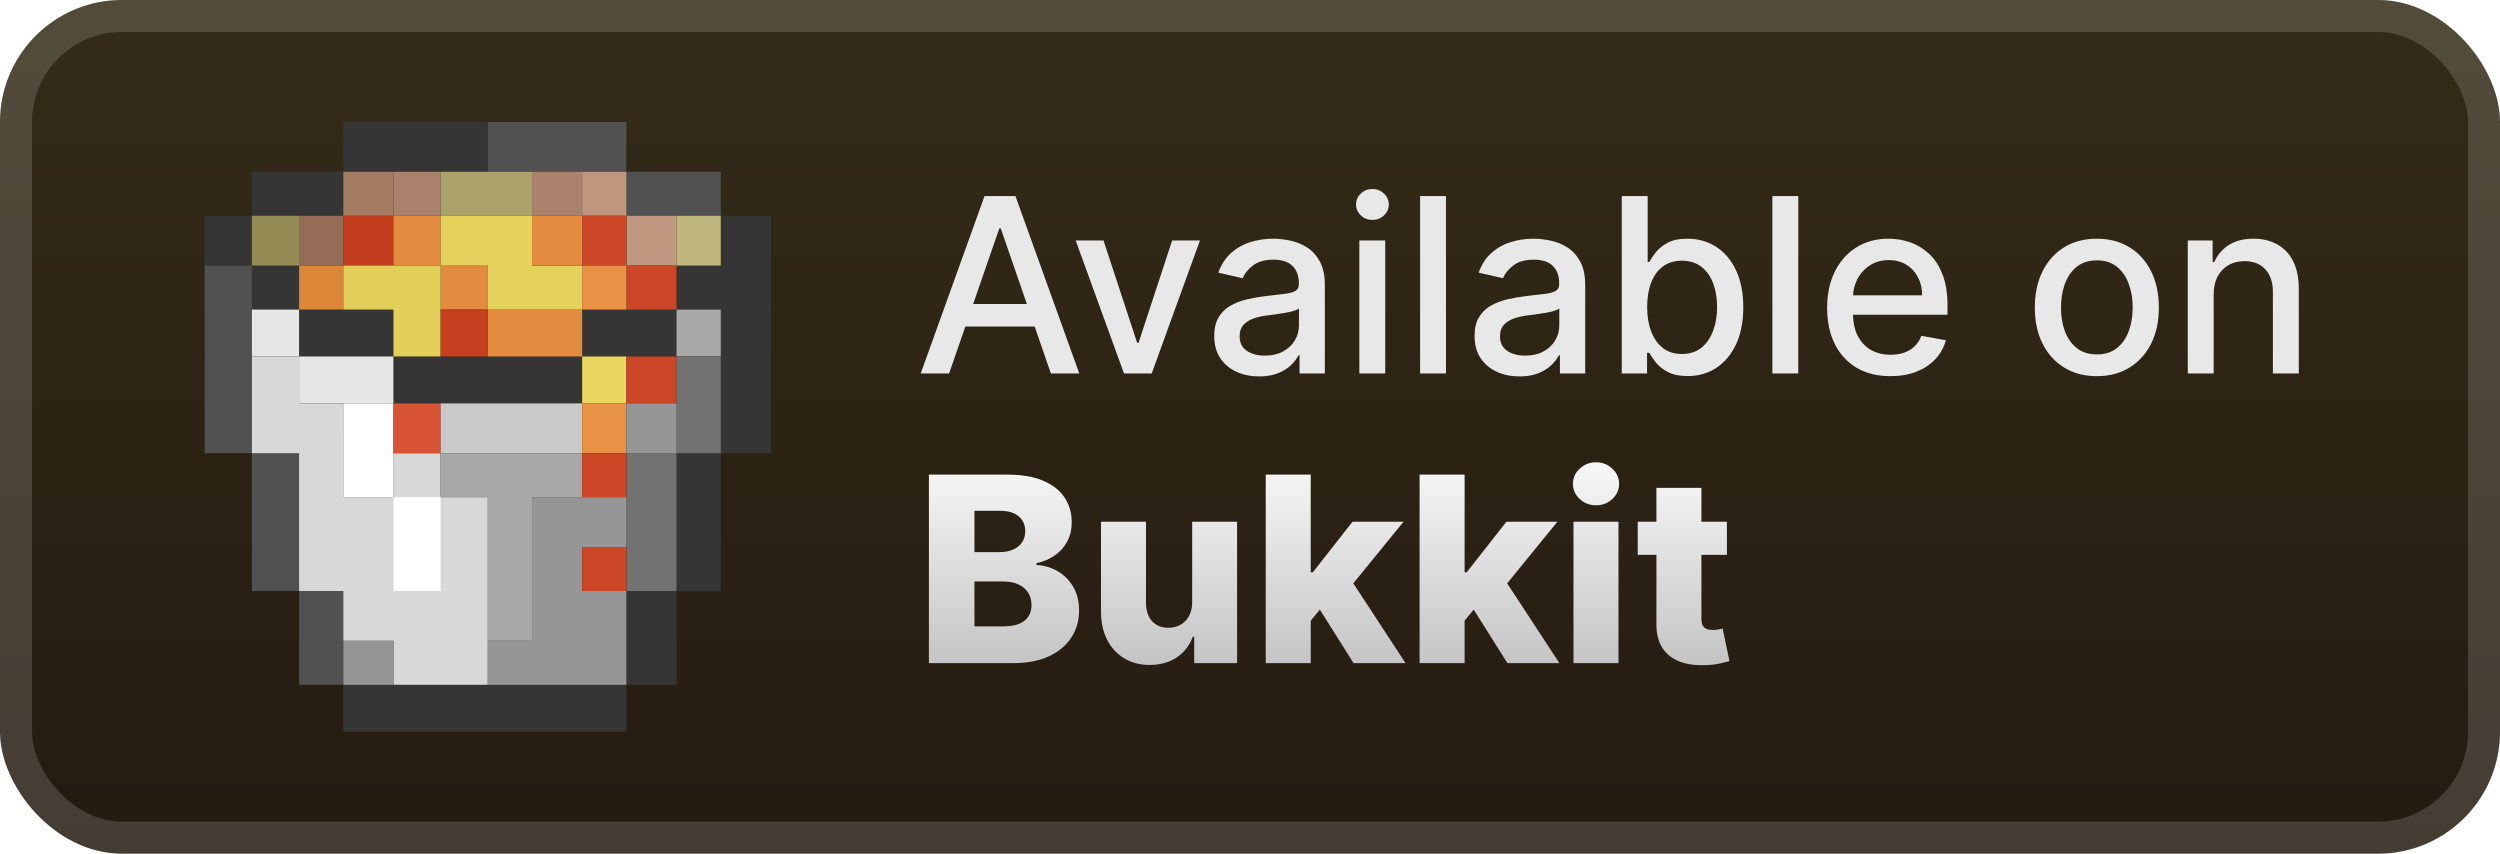 <svg width="164" height="56" viewBox="0 0 164 56" fill="none" xmlns="http://www.w3.org/2000/svg">
<rect y="-0" width="164" height="56" rx="8" fill="url(#paint0_linear_2_3325)"/>
<rect x="1.05" y="1.05" width="161.9" height="53.9" rx="6.95" stroke="white" stroke-opacity="0.15" stroke-width="2.1"/>
<g filter="url(#filter0_d_2_3325)">
<path d="M22.521 8V11.269H16.524V14.154H13.429V17.423H16.524V20.308H19.619V23.385H25.81V26.462H38.191V23.385H44.381V20.308H47.283V29.731H44.381V38.769H41.092V44.923H22.521V48H41.092V44.923H44.381V38.769H47.283V29.731H50.572V14.154H47.283V17.423H44.381V20.308H38.191V23.385H25.81V20.308H19.619V17.423H16.524V14.154H22.521V11.269H32V8H22.521Z" fill="#353535"/>
<path d="M32 8V11.269H41.092V14.154H47.283V11.269H41.092V8H32Z" fill="#515151"/>
<path d="M22.521 11.269V14.154H25.81V11.269H22.521Z" fill="#A37B63"/>
<path d="M25.809 11.269V14.154H28.905V11.269H25.809Z" fill="#AB826B"/>
<path d="M28.905 11.269V14.154H34.902V11.269H28.905Z" fill="#ABA26B"/>
<path d="M34.902 11.269V14.154H38.191V11.269H34.902Z" fill="#AB826B"/>
<path d="M38.19 11.269V14.154H41.092V17.423H44.381V14.154H41.092V11.269H38.19Z" fill="#BF967E"/>
<path d="M16.524 14.154V17.423H19.619V14.154H16.524Z" fill="#958C55"/>
<path d="M19.619 14.154V17.423H22.521V14.154H19.619Z" fill="#956C55"/>
<path d="M22.521 14.154V17.423H25.81V14.154H22.521Z" fill="#C33E1F"/>
<path d="M25.809 14.154V17.423H28.905V20.308H32V23.385H38.191V20.308H32V17.423H28.905V14.154H25.809Z" fill="#E38C3F"/>
<path d="M28.905 14.154V17.423H32V20.308H38.191V17.423H34.902V14.154H28.905Z" fill="#E4D25C"/>
<path d="M34.902 14.154V17.423H38.191V14.154H34.902Z" fill="#E38C3F"/>
<path d="M38.19 14.154V17.423H41.092V20.308H44.381V17.423H41.092V14.154H38.19Z" fill="#CC4628"/>
<path d="M44.381 14.154V17.423H47.283V14.154H44.381Z" fill="#BFB67E"/>
<path d="M13.429 17.423V29.731H16.524V38.769H19.619V44.923H22.521V38.769H19.619V29.731H16.524V17.423H13.429Z" fill="#515151"/>
<path d="M19.619 17.423V20.308H22.521V17.423H19.619Z" fill="#DC8638"/>
<path d="M22.521 17.423V20.308H25.81V23.385H28.905V17.423H22.521Z" fill="#E2CF5A"/>
<path d="M38.19 17.423V20.308H41.092V17.423H38.19Z" fill="#EA9346"/>
<path d="M16.524 20.308V23.384H19.619V26.462H25.809V23.384H19.619V20.308H16.524Z" fill="#E7E7E7"/>
<path d="M28.905 20.308V23.384H32V20.308H28.905Z" fill="#C54021"/>
<path d="M44.381 20.308V23.384H47.283V20.308H44.381Z" fill="#A9A9A9"/>
<path d="M16.524 23.385V29.731H19.619V38.769H22.521V42.038H25.809V44.923H32V32.615H28.905V29.731H25.809V32.615H22.521V26.462H19.619V23.385H16.524Z" fill="#D8D8D8"/>
<path d="M38.19 23.385V26.462H41.092V23.385H38.19Z" fill="#EAD762"/>
<path d="M41.093 23.385V26.462H44.381V23.385H41.093Z" fill="#CB4627"/>
<path d="M44.381 23.385V29.731H41.093V38.769H44.381V29.731H47.283V23.385H44.381Z" fill="#727272"/>
<path d="M22.521 26.462V32.615H25.81V26.462H22.521Z" fill="white"/>
<path d="M25.809 26.462V29.731H28.905V26.462H25.809Z" fill="#D85334"/>
<path d="M28.905 26.462V29.731H38.191V26.462H28.905Z" fill="#CACACA"/>
<path d="M38.19 26.462V29.731H41.092V26.462H38.19Z" fill="#E99245"/>
<path d="M41.093 26.462V29.731H44.381V26.462H41.093Z" fill="#969696"/>
<path d="M28.905 29.731V32.615H32V42.038H34.902V32.615H38.191V29.731H28.905Z" fill="#A8A8A8"/>
<path d="M38.19 29.731V32.615H41.092V29.731H38.19Z" fill="#CB4627"/>
<path d="M25.809 32.615V38.769H28.905V32.615H25.809Z" fill="white"/>
<path d="M34.902 32.615V42.038H32V44.923H41.092V38.769H38.191V35.885H41.092V32.615H34.902Z" fill="#969696"/>
<path d="M38.19 35.885V38.769H41.092V35.885H38.19Z" fill="#CB4627"/>
<path d="M22.521 42.038V44.923H25.81V42.038H22.521Z" fill="#969696"/>
</g>
<g filter="url(#filter1_d_2_3325)">
<path d="M62.261 24.5H60.398L64.585 12.864H66.614L70.801 24.5H68.938L65.648 14.977H65.557L62.261 24.5ZM62.574 19.943H68.619V21.42H62.574V19.943ZM78.717 15.773L75.552 24.5H73.734L70.564 15.773H72.388L74.598 22.488H74.689L76.893 15.773H78.717ZM82.604 24.693C82.051 24.693 81.551 24.591 81.104 24.386C80.657 24.178 80.302 23.877 80.041 23.483C79.784 23.089 79.655 22.606 79.655 22.034C79.655 21.541 79.749 21.136 79.939 20.818C80.128 20.5 80.384 20.248 80.706 20.062C81.028 19.877 81.388 19.737 81.785 19.642C82.183 19.547 82.588 19.475 83.001 19.426C83.524 19.365 83.948 19.316 84.274 19.278C84.6 19.237 84.837 19.17 84.984 19.079C85.132 18.988 85.206 18.841 85.206 18.636V18.596C85.206 18.1 85.066 17.716 84.785 17.443C84.509 17.17 84.096 17.034 83.547 17.034C82.975 17.034 82.524 17.161 82.195 17.415C81.869 17.665 81.643 17.943 81.518 18.25L79.922 17.886C80.111 17.356 80.388 16.928 80.751 16.602C81.119 16.273 81.541 16.034 82.018 15.886C82.496 15.735 82.998 15.659 83.524 15.659C83.873 15.659 84.242 15.701 84.632 15.784C85.026 15.864 85.393 16.011 85.734 16.227C86.079 16.443 86.361 16.752 86.581 17.153C86.801 17.551 86.91 18.068 86.91 18.704V24.5H85.251V23.307H85.183C85.073 23.526 84.909 23.742 84.689 23.954C84.469 24.166 84.187 24.343 83.842 24.483C83.498 24.623 83.085 24.693 82.604 24.693ZM82.973 23.329C83.443 23.329 83.844 23.237 84.177 23.051C84.515 22.865 84.77 22.623 84.945 22.324C85.123 22.021 85.212 21.697 85.212 21.352V20.227C85.151 20.288 85.034 20.345 84.859 20.398C84.689 20.447 84.494 20.49 84.274 20.528C84.054 20.562 83.84 20.595 83.632 20.625C83.424 20.651 83.249 20.674 83.109 20.693C82.78 20.735 82.479 20.805 82.206 20.903C81.937 21.002 81.721 21.144 81.558 21.329C81.399 21.511 81.32 21.754 81.32 22.057C81.32 22.477 81.475 22.795 81.785 23.011C82.096 23.223 82.492 23.329 82.973 23.329ZM89.173 24.5V15.773H90.872V24.5H89.173ZM90.031 14.426C89.736 14.426 89.482 14.328 89.27 14.131C89.061 13.93 88.957 13.691 88.957 13.415C88.957 13.134 89.061 12.896 89.27 12.699C89.482 12.498 89.736 12.398 90.031 12.398C90.327 12.398 90.579 12.498 90.787 12.699C90.999 12.896 91.105 13.134 91.105 13.415C91.105 13.691 90.999 13.93 90.787 14.131C90.579 14.328 90.327 14.426 90.031 14.426ZM94.856 12.864V24.5H93.158V12.864H94.856ZM99.682 24.693C99.129 24.693 98.629 24.591 98.182 24.386C97.735 24.178 97.381 23.877 97.119 23.483C96.862 23.089 96.733 22.606 96.733 22.034C96.733 21.541 96.828 21.136 97.017 20.818C97.206 20.5 97.462 20.248 97.784 20.062C98.106 19.877 98.466 19.737 98.864 19.642C99.261 19.547 99.667 19.475 100.08 19.426C100.602 19.365 101.026 19.316 101.352 19.278C101.678 19.237 101.915 19.17 102.062 19.079C102.21 18.988 102.284 18.841 102.284 18.636V18.596C102.284 18.1 102.144 17.716 101.864 17.443C101.587 17.17 101.174 17.034 100.625 17.034C100.053 17.034 99.602 17.161 99.273 17.415C98.947 17.665 98.722 17.943 98.597 18.25L97 17.886C97.189 17.356 97.466 16.928 97.829 16.602C98.197 16.273 98.619 16.034 99.097 15.886C99.574 15.735 100.076 15.659 100.602 15.659C100.951 15.659 101.32 15.701 101.71 15.784C102.104 15.864 102.472 16.011 102.812 16.227C103.157 16.443 103.439 16.752 103.659 17.153C103.879 17.551 103.989 18.068 103.989 18.704V24.5H102.33V23.307H102.261C102.151 23.526 101.987 23.742 101.767 23.954C101.547 24.166 101.265 24.343 100.92 24.483C100.576 24.623 100.163 24.693 99.682 24.693ZM100.051 23.329C100.521 23.329 100.922 23.237 101.256 23.051C101.593 22.865 101.848 22.623 102.023 22.324C102.201 22.021 102.29 21.697 102.29 21.352V20.227C102.229 20.288 102.112 20.345 101.937 20.398C101.767 20.447 101.572 20.49 101.352 20.528C101.133 20.562 100.919 20.595 100.71 20.625C100.502 20.651 100.328 20.674 100.187 20.693C99.858 20.735 99.557 20.805 99.284 20.903C99.015 21.002 98.799 21.144 98.636 21.329C98.477 21.511 98.398 21.754 98.398 22.057C98.398 22.477 98.553 22.795 98.864 23.011C99.174 23.223 99.57 23.329 100.051 23.329ZM106.388 24.5V12.864H108.087V17.187H108.189C108.287 17.006 108.429 16.795 108.615 16.557C108.801 16.318 109.058 16.11 109.388 15.932C109.717 15.75 110.153 15.659 110.695 15.659C111.399 15.659 112.028 15.837 112.581 16.193C113.134 16.549 113.568 17.062 113.882 17.733C114.2 18.403 114.359 19.21 114.359 20.153C114.359 21.096 114.202 21.905 113.888 22.579C113.573 23.25 113.142 23.767 112.592 24.131C112.043 24.49 111.416 24.67 110.712 24.67C110.181 24.67 109.748 24.581 109.41 24.403C109.077 24.225 108.816 24.017 108.626 23.778C108.437 23.54 108.291 23.328 108.189 23.142H108.047V24.5H106.388ZM108.053 20.136C108.053 20.75 108.142 21.288 108.32 21.75C108.498 22.212 108.755 22.574 109.092 22.835C109.429 23.093 109.842 23.221 110.331 23.221C110.838 23.221 111.263 23.087 111.604 22.818C111.945 22.545 112.202 22.176 112.376 21.71C112.554 21.244 112.643 20.72 112.643 20.136C112.643 19.561 112.556 19.043 112.382 18.585C112.212 18.127 111.954 17.765 111.609 17.5C111.268 17.235 110.842 17.102 110.331 17.102C109.838 17.102 109.422 17.229 109.081 17.483C108.744 17.737 108.488 18.091 108.314 18.545C108.14 19 108.053 19.53 108.053 20.136ZM117.966 12.864V24.5H116.267V12.864H117.966ZM124.013 24.676C123.153 24.676 122.412 24.492 121.791 24.125C121.174 23.754 120.696 23.233 120.359 22.562C120.026 21.888 119.859 21.098 119.859 20.193C119.859 19.299 120.026 18.511 120.359 17.829C120.696 17.148 121.166 16.615 121.768 16.233C122.374 15.85 123.083 15.659 123.893 15.659C124.386 15.659 124.863 15.74 125.325 15.903C125.787 16.066 126.202 16.322 126.57 16.67C126.937 17.019 127.227 17.471 127.439 18.028C127.651 18.581 127.757 19.254 127.757 20.045V20.648H120.82V19.375H126.092C126.092 18.928 126.001 18.532 125.82 18.187C125.638 17.839 125.382 17.564 125.053 17.363C124.727 17.163 124.344 17.062 123.905 17.062C123.428 17.062 123.011 17.18 122.655 17.415C122.303 17.646 122.03 17.949 121.837 18.324C121.647 18.695 121.553 19.098 121.553 19.534V20.528C121.553 21.112 121.655 21.608 121.859 22.017C122.068 22.426 122.357 22.738 122.729 22.954C123.1 23.166 123.534 23.273 124.03 23.273C124.352 23.273 124.645 23.227 124.91 23.136C125.176 23.041 125.405 22.901 125.598 22.716C125.791 22.53 125.939 22.301 126.041 22.028L127.649 22.318C127.52 22.791 127.289 23.206 126.956 23.562C126.626 23.915 126.212 24.189 125.712 24.386C125.215 24.579 124.649 24.676 124.013 24.676ZM137.553 24.676C136.734 24.676 136.02 24.488 135.41 24.113C134.801 23.738 134.327 23.214 133.99 22.54C133.653 21.865 133.484 21.078 133.484 20.176C133.484 19.271 133.653 18.479 133.99 17.801C134.327 17.123 134.801 16.596 135.41 16.221C136.02 15.847 136.734 15.659 137.553 15.659C138.371 15.659 139.085 15.847 139.695 16.221C140.304 16.596 140.778 17.123 141.115 17.801C141.452 18.479 141.621 19.271 141.621 20.176C141.621 21.078 141.452 21.865 141.115 22.54C140.778 23.214 140.304 23.738 139.695 24.113C139.085 24.488 138.371 24.676 137.553 24.676ZM137.558 23.25C138.088 23.25 138.528 23.11 138.876 22.829C139.225 22.549 139.482 22.176 139.649 21.71C139.82 21.244 139.905 20.731 139.905 20.17C139.905 19.613 139.82 19.102 139.649 18.636C139.482 18.166 139.225 17.79 138.876 17.506C138.528 17.221 138.088 17.079 137.558 17.079C137.024 17.079 136.581 17.221 136.229 17.506C135.88 17.79 135.621 18.166 135.45 18.636C135.284 19.102 135.2 19.613 135.2 20.17C135.2 20.731 135.284 21.244 135.45 21.71C135.621 22.176 135.88 22.549 136.229 22.829C136.581 23.11 137.024 23.25 137.558 23.25ZM145.216 19.318V24.5H143.517V15.773H145.148V17.193H145.256C145.456 16.731 145.771 16.36 146.199 16.079C146.631 15.799 147.174 15.659 147.829 15.659C148.424 15.659 148.945 15.784 149.392 16.034C149.839 16.28 150.186 16.648 150.432 17.136C150.678 17.625 150.801 18.229 150.801 18.949V24.5H149.102V19.153C149.102 18.521 148.937 18.026 148.608 17.67C148.278 17.311 147.826 17.131 147.25 17.131C146.856 17.131 146.506 17.216 146.199 17.386C145.896 17.557 145.655 17.807 145.477 18.136C145.303 18.462 145.216 18.856 145.216 19.318Z" fill="#E8E8E8"/>
<path d="M60.936 43.5V31.136H66.091C67.017 31.136 67.792 31.267 68.415 31.529C69.043 31.79 69.514 32.157 69.828 32.627C70.146 33.098 70.305 33.644 70.305 34.263C70.305 34.734 70.206 35.155 70.009 35.525C69.812 35.891 69.54 36.195 69.194 36.437C68.848 36.678 68.448 36.847 67.993 36.944V37.065C68.492 37.089 68.953 37.224 69.375 37.469C69.802 37.715 70.144 38.057 70.402 38.495C70.659 38.93 70.788 39.445 70.788 40.041C70.788 40.705 70.619 41.298 70.281 41.822C69.943 42.341 69.454 42.751 68.814 43.053C68.174 43.351 67.397 43.5 66.484 43.5H60.936ZM63.924 41.091H65.771C66.419 41.091 66.896 40.968 67.202 40.723C67.512 40.477 67.667 40.135 67.667 39.697C67.667 39.379 67.592 39.105 67.444 38.876C67.295 38.642 67.083 38.463 66.81 38.338C66.536 38.209 66.208 38.145 65.826 38.145H63.924V41.091ZM63.924 36.219H65.578C65.904 36.219 66.194 36.165 66.447 36.056C66.701 35.948 66.898 35.791 67.039 35.586C67.184 35.38 67.256 35.133 67.256 34.843C67.256 34.428 67.109 34.102 66.816 33.865C66.522 33.627 66.125 33.509 65.626 33.509H63.924V36.219ZM78.207 39.497V34.227H81.153V43.5H78.34V41.773H78.244C78.038 42.341 77.688 42.791 77.193 43.126C76.702 43.456 76.109 43.621 75.412 43.621C74.78 43.621 74.225 43.476 73.746 43.186C73.267 42.896 72.895 42.492 72.629 41.972C72.364 41.449 72.229 40.838 72.225 40.137V34.227H75.177V39.558C75.181 40.061 75.314 40.457 75.575 40.747C75.837 41.037 76.193 41.182 76.644 41.182C76.938 41.182 77.201 41.117 77.435 40.989C77.672 40.856 77.859 40.664 77.996 40.415C78.137 40.161 78.207 39.856 78.207 39.497ZM85.695 41.067L85.707 37.547H86.117L88.725 34.227H92.07L88.194 38.984H87.415L85.695 41.067ZM83.032 43.5V31.136H85.984V43.5H83.032ZM88.792 43.5L86.365 39.648L88.309 37.553L92.203 43.5H88.792ZM95.788 41.067L95.8 37.547H96.211L98.819 34.227H102.163L98.288 38.984H97.509L95.788 41.067ZM93.126 43.5V31.136H96.078V43.5H93.126ZM98.885 43.5L96.459 39.648L98.402 37.553L102.296 43.5H98.885ZM103.22 43.5V34.227H106.172V43.5H103.22ZM104.699 33.147C104.284 33.147 103.928 33.01 103.63 32.736C103.333 32.458 103.184 32.124 103.184 31.734C103.184 31.348 103.333 31.017 103.63 30.744C103.928 30.466 104.284 30.327 104.699 30.327C105.117 30.327 105.474 30.466 105.767 30.744C106.065 31.017 106.214 31.348 106.214 31.734C106.214 32.124 106.065 32.458 105.767 32.736C105.474 33.01 105.117 33.147 104.699 33.147ZM113.285 34.227V36.4H107.435V34.227H113.285ZM108.661 32.006H111.613V40.584C111.613 40.765 111.641 40.912 111.697 41.025C111.758 41.133 111.844 41.212 111.957 41.26C112.069 41.304 112.204 41.327 112.361 41.327C112.474 41.327 112.593 41.316 112.717 41.296C112.846 41.272 112.943 41.252 113.007 41.236L113.454 43.367C113.313 43.407 113.114 43.458 112.856 43.518C112.603 43.578 112.299 43.617 111.945 43.633C111.252 43.665 110.659 43.584 110.164 43.391C109.673 43.194 109.297 42.888 109.035 42.474C108.777 42.059 108.653 41.538 108.661 40.91V32.006Z" fill="url(#paint1_linear_2_3325)"/>
</g>
<defs>
<filter id="filter0_d_2_3325" x="6.286" y="2.286" width="51.429" height="51.429" filterUnits="userSpaceOnUse" color-interpolation-filters="sRGB">
<feFlood flood-opacity="0" result="BackgroundImageFix"/>
<feColorMatrix in="SourceAlpha" type="matrix" values="0 0 0 0 0 0 0 0 0 0 0 0 0 0 0 0 0 0 127 0" result="hardAlpha"/>
<feOffset/>
<feGaussianBlur stdDeviation="2.857"/>
<feComposite in2="hardAlpha" operator="out"/>
<feColorMatrix type="matrix" values="0 0 0 0 0 0 0 0 0 0 0 0 0 0 0 0 0 0 0.25 0"/>
<feBlend mode="normal" in2="BackgroundImageFix" result="effect1_dropShadow_2_3325"/>
<feBlend mode="normal" in="SourceGraphic" in2="effect1_dropShadow_2_3325" result="shape"/>
</filter>
<filter id="filter1_d_2_3325" x="54.4" y="3.9" width="103.2" height="48.2" filterUnits="userSpaceOnUse" color-interpolation-filters="sRGB">
<feFlood flood-opacity="0" result="BackgroundImageFix"/>
<feColorMatrix in="SourceAlpha" type="matrix" values="0 0 0 0 0 0 0 0 0 0 0 0 0 0 0 0 0 0 127 0" result="hardAlpha"/>
<feOffset/>
<feGaussianBlur stdDeviation="2.8"/>
<feComposite in2="hardAlpha" operator="out"/>
<feColorMatrix type="matrix" values="0 0 0 0 0 0 0 0 0 0 0 0 0 0 0 0 0 0 0.25 0"/>
<feBlend mode="normal" in2="BackgroundImageFix" result="effect1_dropShadow_2_3325"/>
<feBlend mode="normal" in="SourceGraphic" in2="effect1_dropShadow_2_3325" result="shape"/>
</filter>
<linearGradient id="paint0_linear_2_3325" x1="82" y1="-0" x2="82" y2="56" gradientUnits="userSpaceOnUse">
<stop stop-color="#342C18"/>
<stop offset="1" stop-color="#251A11"/>
</linearGradient>
<linearGradient id="paint1_linear_2_3325" x1="87" y1="28.5" x2="87" y2="46.5" gradientUnits="userSpaceOnUse">
<stop stop-color="white"/>
<stop offset="1" stop-color="#B9B9B9"/>
</linearGradient>
</defs>
</svg>
